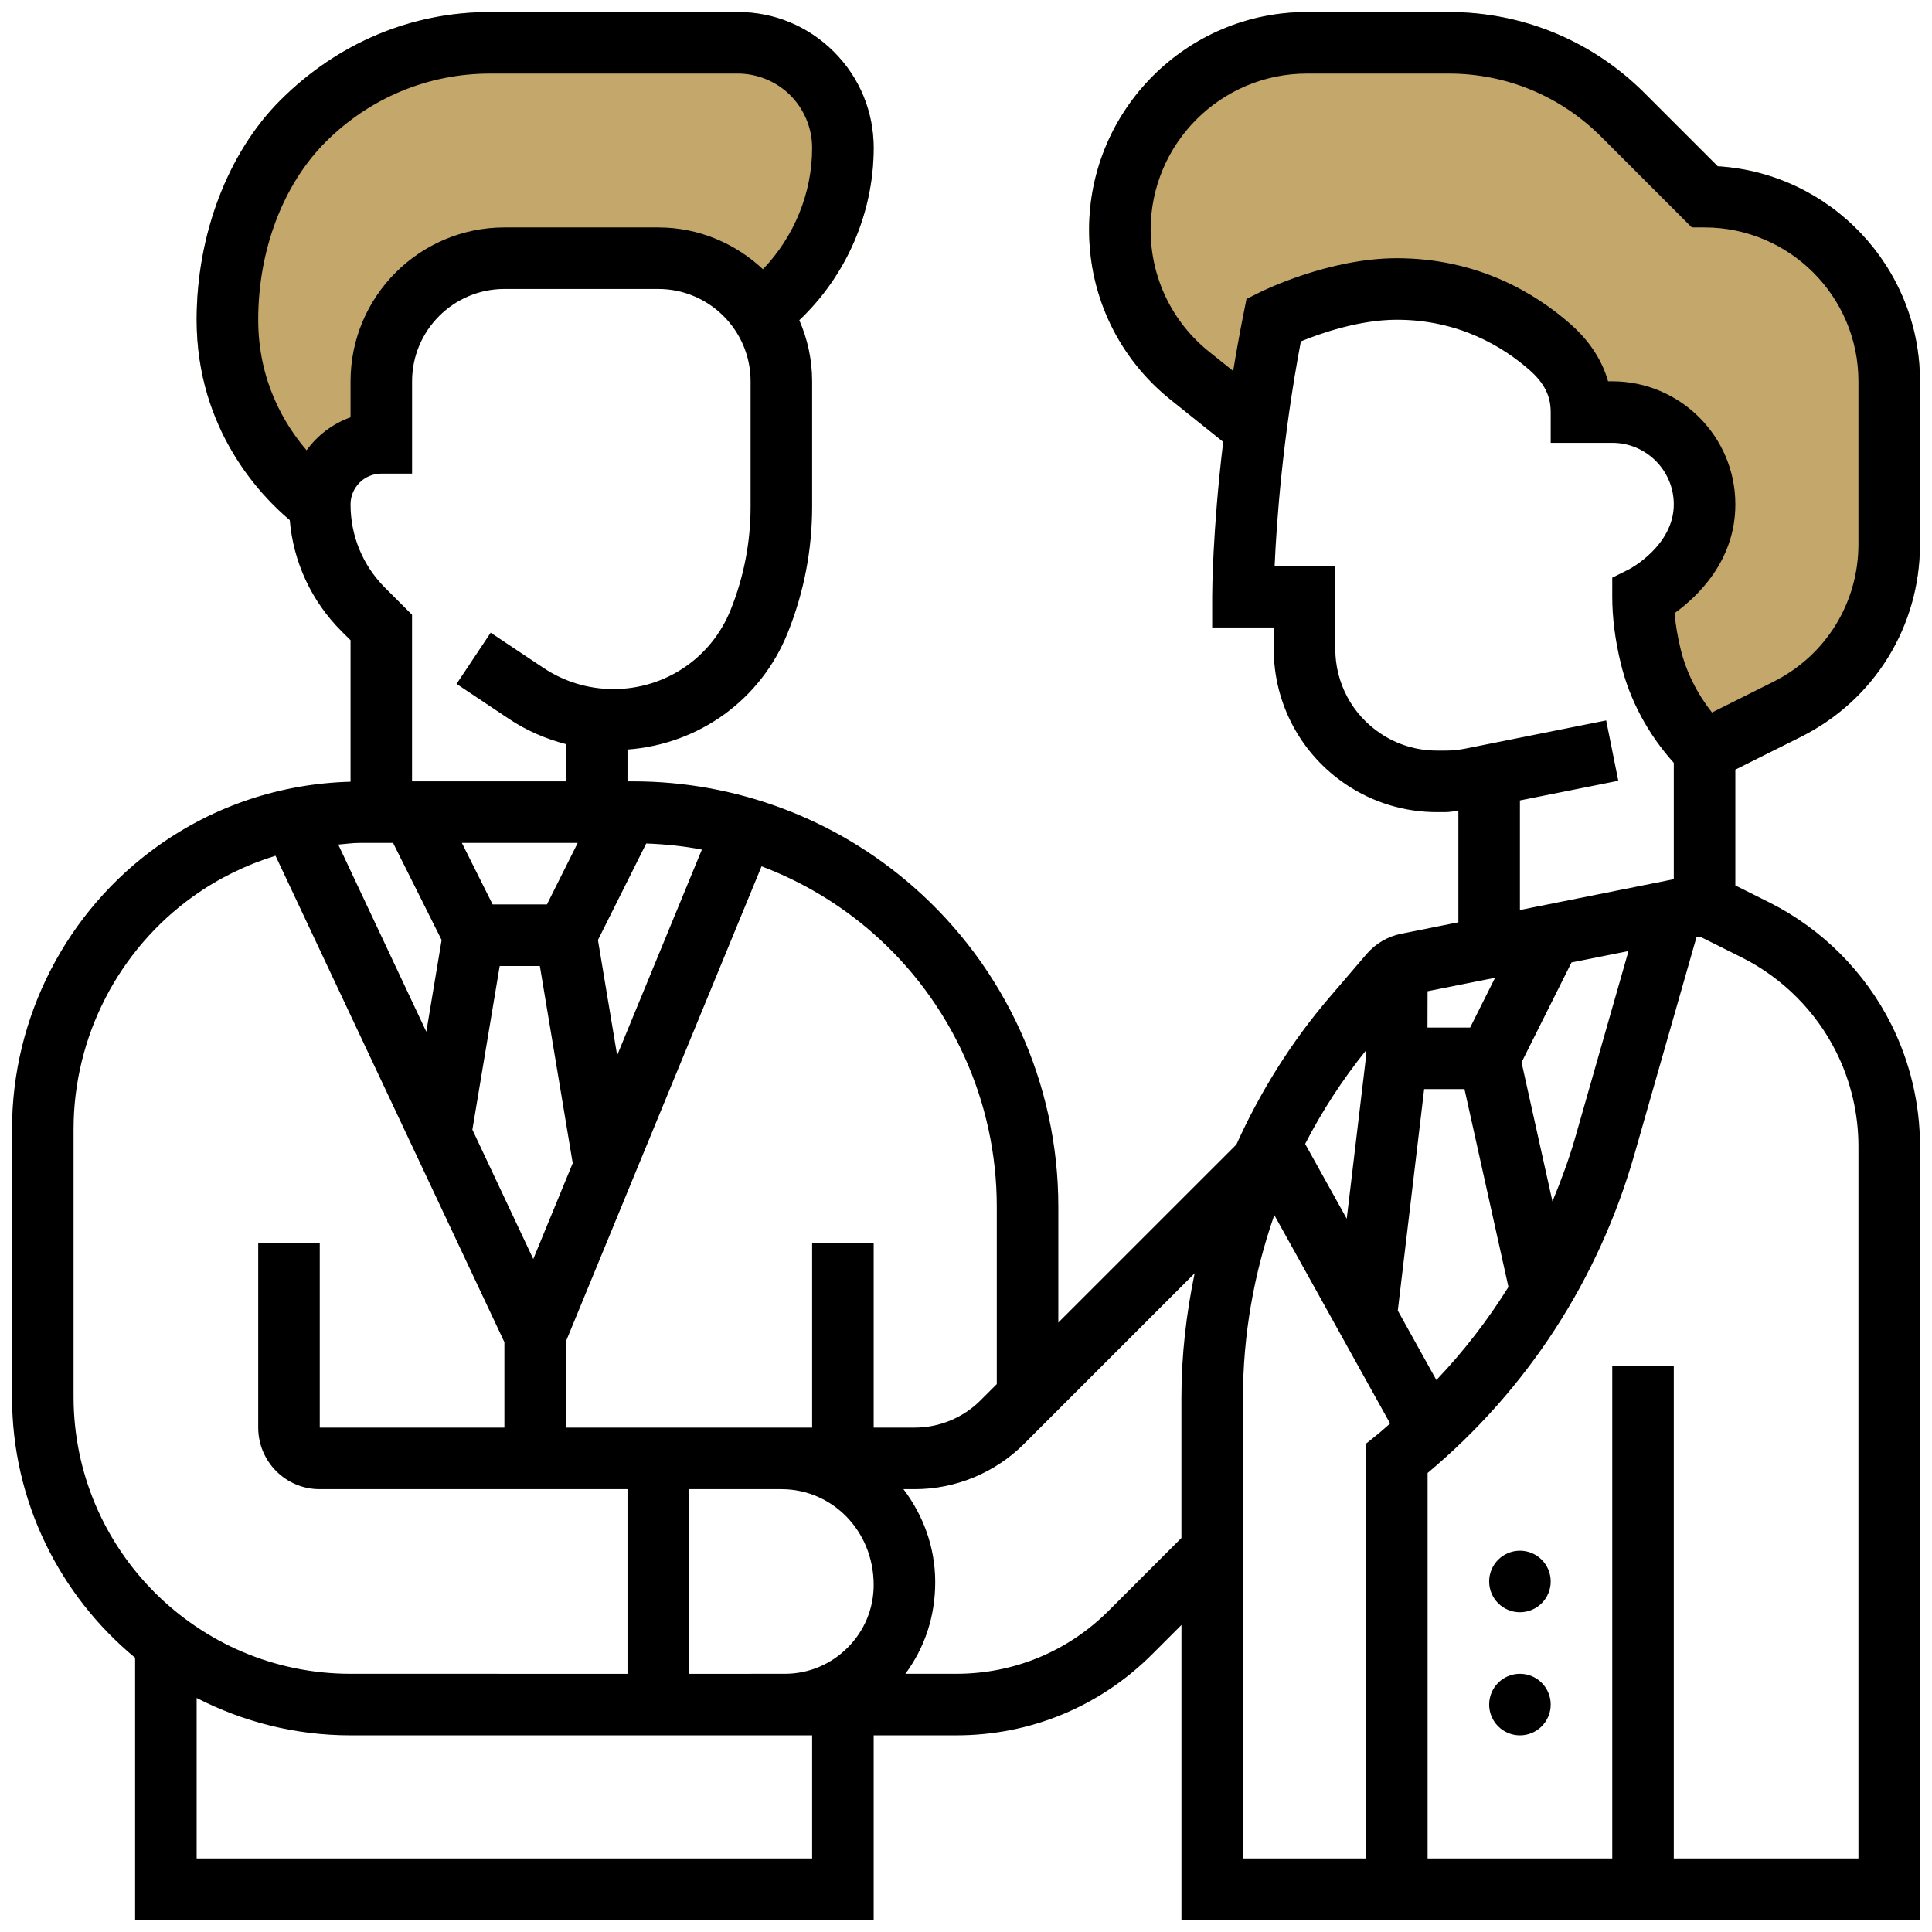 <svg width="103" height="103" viewBox="0 0 103 103" fill="none" xmlns="http://www.w3.org/2000/svg">
<path d="M91.576 8.865L87.676 4.965C84.888 2.176 81.179 0.641 77.237 0.641H69.677C63.272 0.641 58.062 5.85 58.062 12.255C58.062 15.802 59.651 19.106 62.422 21.322L65.929 24.128L66.733 24.705C66.976 22.476 67.344 19.862 67.906 17.047C67.906 17.047 71.188 15.406 74.469 15.406C78.324 15.406 81.046 17.104 82.637 18.507C83.702 19.445 84.312 20.548 84.312 21.969H85.953C88.672 21.969 90.875 24.172 90.875 26.891C90.875 30.172 87.594 31.812 87.594 31.812C87.594 32.833 87.745 33.926 88.007 34.997C88.472 36.902 89.489 38.629 90.875 40.016V41.85L96.012 39.282C99.928 37.323 102.359 33.388 102.359 29.01V20.328C102.359 14.232 97.584 9.228 91.576 8.865Z" fill="#C4A76A"/>
<path d="M44.457 2.762C43.09 1.394 41.271 0.641 39.336 0.641H26.129C21.951 0.641 18.015 2.276 14.94 5.351C12.15 8.14 10.484 12.512 10.484 17.047C10.484 24.402 15.907 28.101 16.136 28.256L16.881 28.751L17.245 28.592C17.124 28.037 17.047 27.47 17.047 26.891C17.047 25.078 18.515 23.609 20.328 23.609V20.328C20.328 16.704 23.267 13.766 26.891 13.766H35.094C37.948 13.766 40.354 15.6 41.256 18.145L41.53 17.985C44.691 15.613 46.578 11.836 46.578 7.882C46.578 5.948 45.825 4.129 44.457 2.762Z" fill="#C4A76A"/>
<path d="M96.012 39.282C99.928 37.323 102.359 33.388 102.359 29.01V20.328C102.359 14.232 97.584 9.228 91.576 8.865L87.676 4.965C84.888 2.176 81.179 0.641 77.237 0.641H69.677C63.272 0.641 58.062 5.85 58.062 12.255C58.062 15.802 59.651 19.106 62.422 21.322L65.212 23.555C64.636 28.341 64.625 31.62 64.625 31.812V33.453H67.906V34.597C67.906 37.512 69.355 40.217 71.78 41.835C73.215 42.792 74.884 43.297 76.606 43.297H77.051C77.286 43.297 77.517 43.246 77.75 43.228V49.17L74.702 49.781C73.986 49.923 73.33 50.309 72.856 50.863L70.886 53.162C68.843 55.544 67.189 58.197 65.916 61.016L56.422 70.508V64.322C56.422 57.785 53.6 51.569 48.681 47.266C44.55 43.648 39.249 41.656 33.757 41.656H33.453V39.96C37.259 39.679 40.569 37.31 42.002 33.722C42.862 31.576 43.297 29.317 43.297 27.006V20.328C43.297 19.168 43.049 18.069 42.613 17.068C45.116 14.699 46.578 11.361 46.578 7.882C46.578 5.948 45.825 4.129 44.457 2.762C43.09 1.394 41.271 0.641 39.336 0.641H26.129C21.951 0.641 18.015 2.276 14.94 5.351C12.15 8.14 10.484 12.512 10.484 17.047C10.484 22.922 13.936 26.456 15.447 27.724C15.639 29.963 16.599 32.045 18.207 33.653L18.688 34.132V41.676C14.98 41.773 11.433 42.947 8.406 45.11C3.543 48.583 0.641 54.222 0.641 60.197V74.469C0.641 80.062 3.198 85.067 7.203 88.38V102.359H46.578V92.516H50.986C54.931 92.516 58.638 90.98 61.427 88.191L62.986 86.632V102.359H102.361V61.104C102.361 58.86 101.831 56.614 100.827 54.609C99.429 51.817 97.123 49.51 94.33 48.112L92.516 47.205V41.029L96.012 39.282ZM64.471 18.76C62.484 17.17 61.344 14.798 61.344 12.255C61.344 7.659 65.081 3.922 69.677 3.922H77.237C80.305 3.922 83.187 5.116 85.358 7.285L90.196 12.125H90.875C95.398 12.125 99.078 15.805 99.078 20.328V29.01C99.078 32.137 97.341 34.949 94.543 36.347L91.269 37.984C90.47 36.966 89.895 35.819 89.6 34.61C89.439 33.952 89.329 33.302 89.275 32.69C90.512 31.796 92.516 29.89 92.516 26.891C92.516 23.271 89.572 20.328 85.953 20.328H85.73C85.407 19.191 84.736 18.169 83.722 17.275C81.906 15.675 78.825 13.766 74.469 13.766C70.843 13.766 67.32 15.506 67.173 15.579L66.454 15.938L66.297 16.724C66.087 17.774 65.905 18.794 65.744 19.779L64.471 18.76ZM78.377 54.781H76.103L76.108 52.845L79.706 52.127L78.377 54.781ZM76.577 73.573L74.52 69.87L75.926 58.062H78.075L80.419 68.612C79.31 70.387 78.029 72.049 76.577 73.573ZM82.765 64.049L81.118 56.635L83.781 51.311L86.819 50.704L83.981 60.637C83.646 61.806 83.226 62.938 82.765 64.049ZM81.031 42.673L86.275 41.625L85.63 38.408L78.113 39.912C77.765 39.981 77.409 40.016 77.051 40.016H76.606C75.534 40.016 74.493 39.701 73.601 39.105C72.09 38.099 71.188 36.413 71.188 34.597V30.172H67.954C68.055 27.878 68.369 23.404 69.353 18.2C70.407 17.769 72.469 17.047 74.469 17.047C77.801 17.047 80.16 18.51 81.553 19.738C82.327 20.42 82.672 21.107 82.672 21.969V23.609H85.953C87.763 23.609 89.234 25.081 89.234 26.891C89.234 29.092 86.875 30.338 86.86 30.344L85.953 30.799V31.812C85.953 32.933 86.107 34.136 86.412 35.386C86.885 37.322 87.855 39.135 89.234 40.669V46.873L81.031 48.514V42.673ZM72.828 55.997V56.325L71.798 64.973L69.581 60.983C70.489 59.222 71.573 57.554 72.828 55.997ZM53.141 64.322V73.79L52.263 74.667C51.346 75.584 50.076 76.109 48.78 76.109H46.578V66.266H43.297V76.109H41.666C41.663 76.109 41.661 76.109 41.658 76.109C41.656 76.109 41.656 76.109 41.656 76.109H30.172V71.512L40.6 46.186C42.752 46.998 44.76 48.193 46.521 49.733C50.727 53.415 53.141 58.732 53.141 64.322ZM46.578 84.49C46.58 85.751 46.088 86.942 45.188 87.841C44.296 88.736 43.116 89.228 41.865 89.234H40.016V89.236H36.734V79.391H40.016H41.666C44.37 79.395 46.573 81.612 46.578 84.49ZM30.799 44.938L29.158 48.219H26.264L24.623 44.938H30.799ZM32.902 56.261L31.878 50.115L34.452 44.969C35.453 45.005 36.446 45.106 37.419 45.294L32.902 56.261ZM20.955 44.938L23.544 50.115L22.728 55.004L18.033 45.026C18.417 44.997 18.794 44.938 19.181 44.938H20.955ZM26.64 51.5H28.781L30.533 62.013L28.43 67.122L25.184 60.225L26.64 51.5ZM40.016 27.006C40.016 28.897 39.66 30.748 38.956 32.503C37.929 35.074 35.474 36.736 32.705 36.736C31.371 36.736 30.08 36.346 28.971 35.606L26.159 33.73L24.34 36.46L27.151 38.336C28.083 38.956 29.105 39.392 30.17 39.671V41.656H21.967V32.774L20.525 31.332C19.34 30.146 18.688 28.567 18.688 26.891C18.688 25.987 19.424 25.25 20.328 25.25H21.969V20.328C21.969 17.614 24.177 15.406 26.891 15.406H35.094C37.807 15.406 40.016 17.614 40.016 20.328V27.006ZM16.345 24.006C15.163 22.627 13.766 20.31 13.766 17.047C13.766 13.364 15.072 9.858 17.365 7.564C19.715 5.216 22.827 3.922 26.129 3.922H39.336C40.378 3.922 41.4 4.345 42.137 5.082C42.874 5.818 43.297 6.841 43.297 7.882C43.297 10.304 42.331 12.625 40.675 14.353C39.208 12.981 37.255 12.125 35.094 12.125H26.891C22.367 12.125 18.688 15.805 18.688 20.328V22.249C17.739 22.586 16.925 23.206 16.345 24.006ZM3.922 74.469V60.197C3.922 55.278 6.311 50.637 10.312 47.779C11.661 46.816 13.136 46.101 14.688 45.622L26.891 71.555V76.109H17.047V66.266H13.766V76.109C13.766 77.919 15.234 79.391 17.037 79.391H33.453V89.236L18.688 89.234C10.547 89.234 3.922 82.611 3.922 74.469ZM43.297 99.078H10.484V90.524C12.949 91.789 15.733 92.516 18.688 92.516L41.838 92.517H41.84C41.848 92.517 41.856 92.516 41.865 92.516H43.297V99.078ZM59.106 85.871C56.937 88.04 54.053 89.234 50.985 89.234H48.268C49.288 87.855 49.863 86.191 49.859 84.331C49.856 82.47 49.211 80.77 48.166 79.391H48.78C50.941 79.391 53.055 78.514 54.584 76.987L63.691 67.88C63.24 70.052 62.984 72.27 62.984 74.515V81.993L59.106 85.871ZM66.266 74.515C66.266 71.173 66.851 67.888 67.937 64.779L74.111 75.891C73.886 76.082 73.675 76.283 73.443 76.469L72.828 76.963V99.078H66.266V74.515ZM92.862 51.047C95.024 52.128 96.809 53.915 97.89 56.076C98.668 57.628 99.078 59.367 99.078 61.104V99.078H89.234V72.828H85.953V99.078H76.109V78.528C81.422 74.078 85.226 68.22 87.136 61.539L90.439 49.981L90.645 49.94L92.862 51.047Z" fill="black"/>
<path d="M81.031 92.516C81.937 92.516 82.672 91.781 82.672 90.875C82.672 89.969 81.937 89.234 81.031 89.234C80.125 89.234 79.391 89.969 79.391 90.875C79.391 91.781 80.125 92.516 81.031 92.516Z" fill="black"/>
<path d="M81.031 85.953C81.937 85.953 82.672 85.219 82.672 84.312C82.672 83.406 81.937 82.672 81.031 82.672C80.125 82.672 79.391 83.406 79.391 84.312C79.391 85.219 80.125 85.953 81.031 85.953Z" fill="black"/>
</svg>

